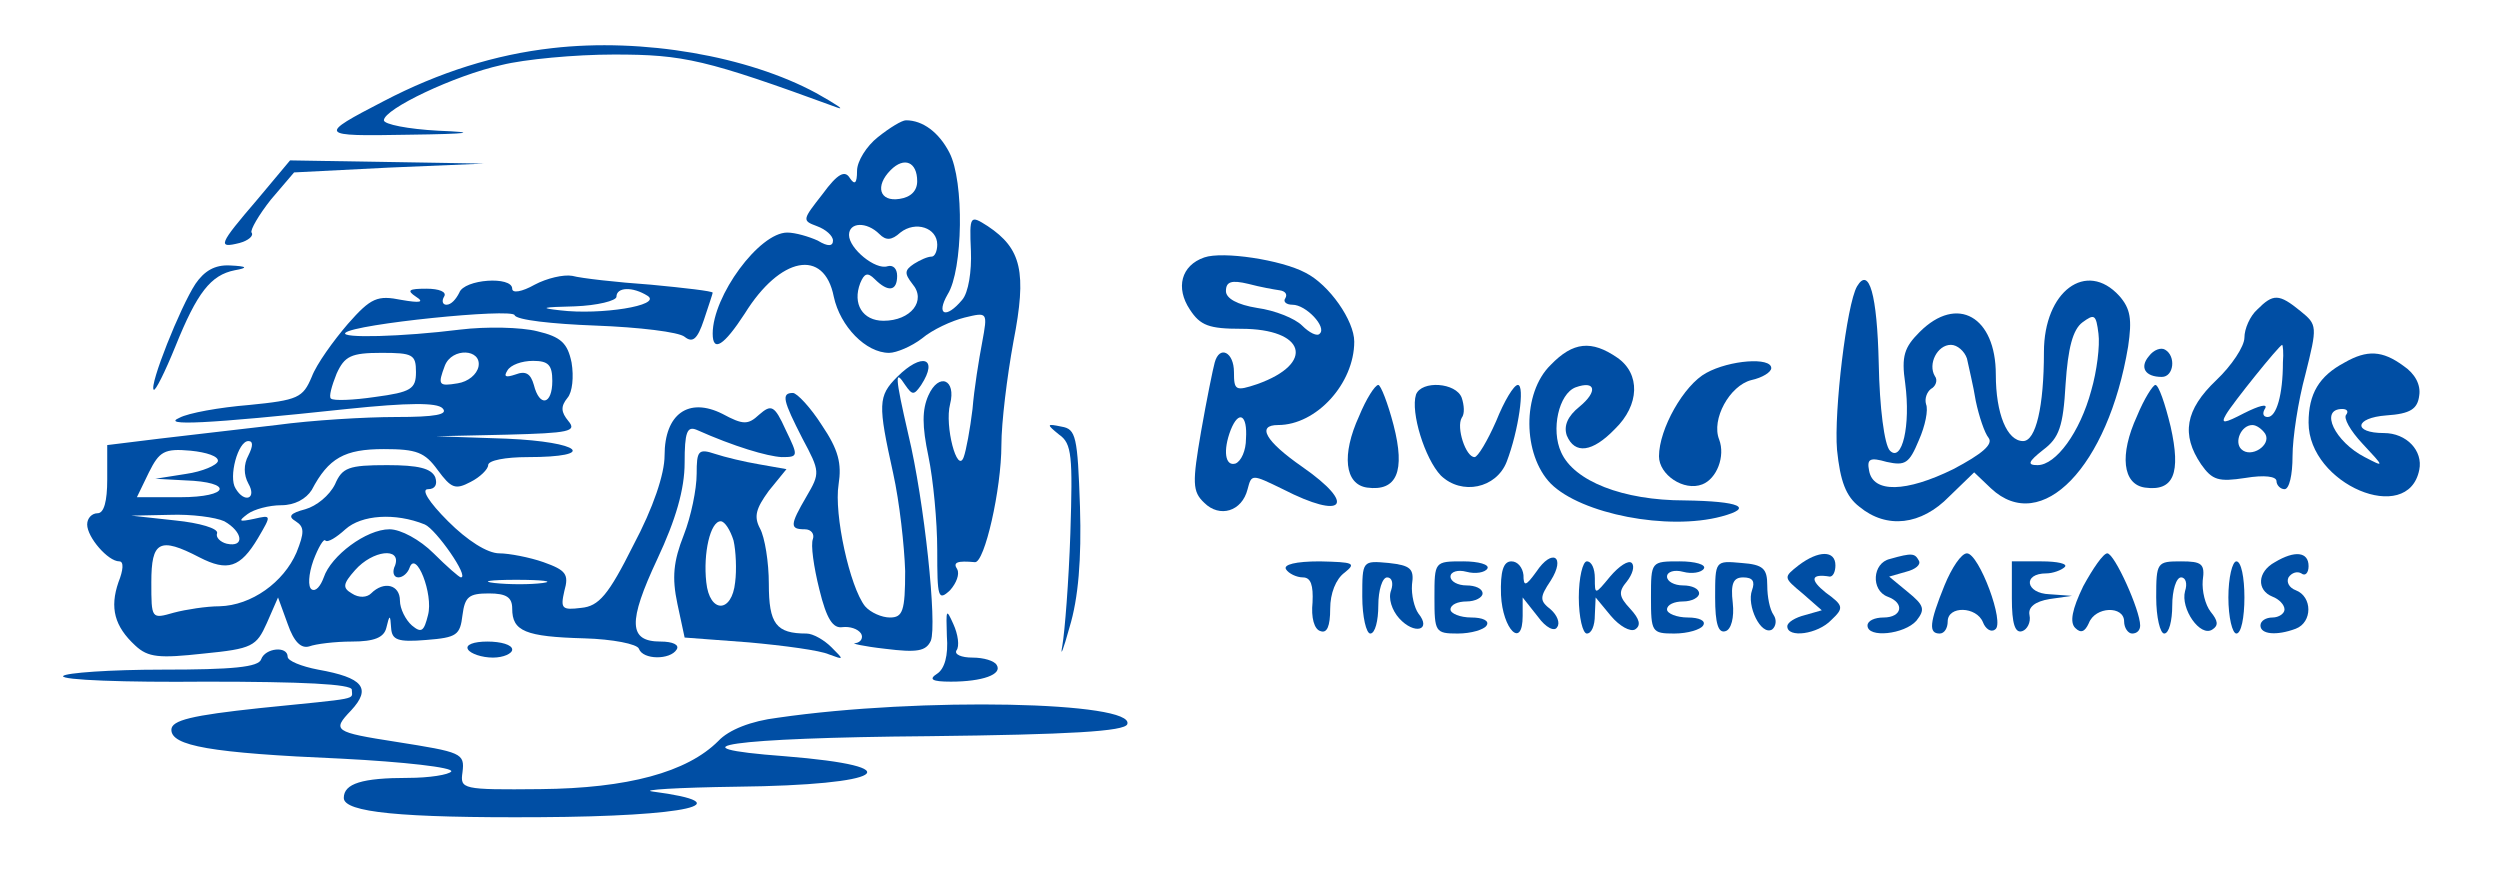 <?xml version="1.0" standalone="no"?>
<!DOCTYPE svg PUBLIC "-//W3C//DTD SVG 20010904//EN"
 "http://www.w3.org/TR/2001/REC-SVG-20010904/DTD/svg10.dtd">
<svg version="1.0" xmlns="http://www.w3.org/2000/svg"
 width="143" height="50" viewBox="0 0 300 109"
 preserveAspectRatio="xMidYMid meet">
<g transform="translate(0,109) scale(0.1,-0.1)"
fill="#004ea4" stroke="none">
<path d="M630 1030 c-71 -8 -141 -30 -210 -66 -83 -43 -82 -44 30 -42 79 1 88
3 38 5 -38 2 -68 8 -68 13 0 14 88 56 147 69 28 7 91 13 140 13 87 0 114 -6
278 -66 11 -4 -1 4 -26 18 -85 46 -216 69 -329 56z"/>
<path d="M1036 919 c-14 -11 -26 -30 -26 -42 0 -16 -3 -18 -9 -9 -6 10 -15 6
-34 -20 -25 -32 -26 -33 -7 -40 11 -4 20 -12 20 -18 0 -7 -6 -8 -19 0 -11 5
-28 10 -38 10 -35 0 -93 -79 -93 -126 0 -24 14 -15 40 25 44 71 99 82 111 21
8 -37 40 -70 69 -70 9 0 28 8 41 18 13 11 37 22 53 26 29 7 29 7 22 -31 -4
-21 -10 -58 -12 -83 -3 -25 -8 -52 -11 -60 -8 -22 -24 39 -17 66 8 31 -14 40
-27 11 -8 -18 -8 -38 0 -76 6 -29 11 -81 11 -117 0 -59 1 -64 16 -50 8 9 12
20 9 26 -6 9 0 11 22 9 12 -1 33 91 33 146 0 28 7 85 15 129 17 87 10 116 -32
144 -22 14 -23 14 -21 -31 1 -25 -3 -52 -11 -61 -20 -24 -33 -19 -18 7 19 30
21 141 2 177 -13 25 -33 40 -54 40 -5 0 -20 -9 -35 -21z m49 -55 c0 -12 -8
-20 -22 -22 -25 -4 -31 16 -11 36 17 17 33 10 33 -14z m-47 -66 c8 -8 15 -8
26 2 19 15 46 6 46 -15 0 -8 -3 -15 -7 -15 -5 0 -14 -4 -22 -9 -12 -8 -12 -12
-2 -25 18 -21 -2 -46 -36 -46 -26 0 -39 21 -29 47 5 12 9 14 18 5 17 -17 28
-15 28 4 0 9 -5 14 -12 12 -15 -5 -48 22 -48 39 0 16 22 17 38 1z"/>
<path d="M262 841 c-48 -56 -50 -61 -22 -54 11 3 18 9 15 13 -2 3 9 22 24 41
l29 34 118 6 119 5 -121 2 -121 2 -41 -49z"/>
<path d="M1443 769 c-29 -10 -36 -38 -18 -65 13 -20 24 -24 64 -24 80 0 93
-43 20 -69 -27 -9 -29 -8 -29 15 0 25 -18 34 -24 12 -2 -7 -10 -46 -17 -86
-11 -64 -11 -75 4 -89 19 -19 47 -11 54 17 5 19 5 19 44 0 76 -39 93 -20 24
28 -46 32 -57 52 -30 52 48 0 95 52 95 104 0 26 -31 71 -61 86 -30 16 -103 27
-126 19z m94 -41 c7 -1 10 -5 7 -10 -3 -4 1 -8 9 -8 17 0 43 -28 34 -36 -3 -4
-13 1 -22 10 -9 9 -34 19 -56 22 -25 4 -39 12 -39 21 0 12 7 14 28 9 15 -4 32
-7 39 -8z m-42 -185 c0 -15 -6 -28 -13 -31 -13 -4 -16 16 -6 42 10 25 21 19
19 -11z"/>
<path d="M185 736 c-19 -29 -58 -127 -52 -132 2 -2 14 22 27 54 27 67 44 89
74 95 17 3 16 5 -6 6 -19 1 -32 -7 -43 -23z"/>
<path d="M608 735 c-16 -9 -28 -11 -28 -5 0 16 -60 12 -66 -5 -4 -8 -10 -15
-16 -15 -5 0 -6 5 -3 10 4 6 -6 10 -22 10 -22 0 -25 -2 -13 -10 11 -7 5 -8
-18 -4 -30 6 -38 3 -67 -30 -18 -21 -39 -50 -45 -66 -11 -26 -17 -29 -78 -35
-37 -3 -76 -10 -87 -16 -23 -10 31 -8 209 11 77 8 112 8 119 1 8 -8 -9 -11
-58 -11 -38 0 -105 -4 -149 -10 -45 -5 -110 -13 -146 -17 l-65 -8 0 -43 c0
-27 -4 -42 -12 -42 -7 0 -13 -6 -13 -14 0 -16 26 -46 40 -46 6 0 5 -11 -1 -26
-11 -32 -5 -55 21 -79 16 -15 30 -16 85 -10 61 6 66 9 79 38 l14 32 12 -33 c8
-23 17 -31 27 -28 8 3 32 6 53 6 28 0 40 5 43 17 4 17 5 17 6 0 1 -15 8 -18
44 -15 38 3 42 6 45 31 3 23 8 27 33 27 22 0 29 -5 29 -19 0 -28 16 -35 90
-37 35 -1 66 -7 68 -13 5 -14 39 -14 47 -1 4 6 -5 10 -20 10 -40 0 -41 24 -4
103 23 49 34 87 34 120 0 38 3 46 15 41 47 -21 88 -33 106 -34 21 0 21 1 5 34
-14 31 -18 32 -33 19 -14 -13 -20 -13 -46 1 -42 21 -72 0 -72 -52 0 -23 -14
-65 -39 -112 -31 -62 -43 -76 -65 -78 -24 -3 -26 -1 -21 21 6 21 2 26 -26 36
-17 6 -43 11 -55 11 -15 0 -40 16 -64 40 -24 24 -34 40 -25 40 9 0 12 6 9 15
-5 11 -21 15 -60 15 -48 0 -56 -3 -65 -24 -7 -14 -23 -27 -37 -31 -19 -5 -22
-9 -12 -15 11 -7 11 -14 1 -39 -16 -37 -56 -66 -96 -67 -16 0 -42 -4 -57 -8
-28 -8 -28 -8 -28 38 0 51 10 57 60 31 35 -18 51 -13 73 24 17 29 17 29 -5 24
-19 -4 -20 -3 -8 6 8 6 27 11 42 11 17 0 31 8 38 19 21 40 41 51 90 51 41 0
51 -4 67 -26 17 -23 22 -25 41 -15 12 6 22 16 22 21 0 6 22 10 49 10 89 0 67
19 -26 23 l-88 3 89 2 c77 2 87 4 76 17 -9 11 -10 18 -1 29 6 7 8 26 5 44 -5
24 -13 32 -43 39 -20 5 -63 6 -96 2 -72 -9 -150 -11 -143 -4 11 11 208 31 211
22 2 -6 47 -11 101 -13 54 -2 104 -8 111 -14 10 -8 16 -3 24 21 6 18 11 33 11
34 0 2 -35 6 -77 10 -43 3 -87 8 -98 11 -11 2 -32 -3 -47 -11z m141 -14 c18
-12 -59 -24 -109 -18 -27 3 -23 4 18 5 28 1 52 7 52 12 0 12 20 13 39 1z
m-289 -95 c0 -21 -6 -25 -51 -31 -27 -4 -52 -5 -55 -2 -3 2 1 16 7 31 10 22
18 26 56 26 39 0 43 -2 43 -24z m78 7 c-2 -10 -13 -19 -26 -21 -24 -4 -25 -2
-16 22 9 23 46 21 42 -1z m92 -18 c0 -30 -16 -33 -23 -5 -4 14 -10 18 -23 13
-12 -4 -15 -3 -10 5 4 7 18 12 32 12 19 0 24 -5 24 -25z m-379 -93 c-6 -11 -6
-24 0 -35 11 -19 -5 -25 -16 -6 -9 14 3 59 16 59 6 0 6 -6 0 -18z m-38 -7 c-1
-5 -19 -13 -40 -16 l-38 -6 37 -2 c61 -2 56 -21 -6 -21 l-54 0 15 31 c13 26
19 30 52 27 20 -2 35 -7 34 -13z m8 -75 c23 -13 26 -33 3 -28 -8 2 -14 8 -12
13 2 6 -22 13 -52 16 l-55 6 48 1 c27 1 57 -3 68 -8z m250 -4 c14 -6 56 -66
45 -66 -2 0 -18 14 -34 30 -17 17 -41 30 -55 30 -29 0 -73 -33 -82 -60 -4 -11
-10 -18 -15 -15 -5 3 -4 19 2 36 6 16 13 28 15 25 3 -3 14 4 25 14 20 18 62
21 99 6z m-37 -51 c-4 -8 -2 -15 4 -15 6 0 12 6 14 12 8 23 30 -33 23 -59 -5
-20 -8 -23 -20 -13 -8 7 -15 21 -15 31 0 20 -20 25 -36 9 -5 -5 -15 -6 -24 0
-12 7 -11 12 4 29 22 25 58 29 50 6z m184 -22 c-15 -2 -42 -2 -60 0 -18 2 -6
4 27 4 33 0 48 -2 33 -4z"/>
<path d="M2257 733 c-13 -22 -29 -157 -25 -204 4 -39 11 -58 28 -71 34 -28 77
-23 112 13 l31 30 21 -20 c63 -59 146 27 171 177 5 34 3 47 -11 63 -41 45 -94
6 -94 -70 0 -68 -10 -111 -26 -111 -20 0 -34 34 -34 83 0 72 -48 100 -95 53
-19 -19 -23 -30 -18 -64 7 -53 -4 -99 -19 -84 -7 7 -13 54 -14 109 -2 86 -12
121 -27 96z m292 -130 c-14 -52 -44 -93 -67 -93 -13 0 -12 4 7 19 20 15 25 29
28 82 3 45 9 68 21 77 15 11 17 10 20 -14 2 -15 -2 -47 -9 -71z m-155 40 c2
-10 8 -34 11 -53 4 -19 11 -40 16 -46 6 -8 -8 -20 -44 -39 -59 -29 -100 -30
-105 -2 -3 15 1 17 22 11 23 -5 28 -2 40 27 8 18 12 38 9 45 -2 7 1 15 6 19 6
3 9 11 5 16 -9 15 3 39 20 39 8 0 17 -8 20 -17z"/>
<path d="M2756 704 c-9 -8 -16 -24 -16 -35 0 -11 -16 -35 -35 -53 -39 -37 -44
-68 -19 -105 14 -20 22 -22 55 -17 24 4 39 2 39 -4 0 -5 5 -10 10 -10 6 0 10
18 10 41 0 23 7 69 16 102 15 60 15 62 -6 79 -27 22 -34 22 -54 2z m32 -66 c0
-40 -8 -68 -19 -68 -6 0 -7 5 -3 11 3 6 -8 3 -26 -6 -25 -13 -30 -14 -23 -2 8
14 66 86 70 87 1 0 2 -10 1 -22z m-22 -89 c8 -14 -18 -31 -30 -19 -9 9 0 30
14 30 5 0 12 -5 16 -11z"/>
<path d="M1875 635 c-36 -35 -35 -112 0 -148 38 -38 146 -59 213 -41 41 11 23
19 -46 20 -77 0 -138 24 -154 60 -13 28 -3 73 18 81 25 9 28 -5 5 -24 -15 -12
-20 -24 -16 -36 10 -24 32 -21 60 8 31 30 32 69 3 89 -32 22 -55 20 -83 -9z"/>
<path d="M2621 646 c-12 -14 -5 -26 16 -26 15 0 18 26 4 34 -5 3 -14 0 -20 -8z"/>
<path d="M2865 638 c-32 -17 -45 -39 -45 -75 0 -77 124 -129 138 -59 5 24 -16
46 -44 46 -39 0 -37 19 3 22 30 2 39 8 41 25 2 13 -5 27 -20 37 -26 19 -45 20
-73 4z m2 -65 c-4 -4 5 -20 20 -36 28 -30 28 -30 3 -17 -37 19 -57 60 -28 60
6 0 8 -3 5 -7z"/>
<path d="M1060 620 c-24 -24 -24 -34 -5 -120 8 -36 14 -91 15 -122 0 -50 -3
-58 -19 -58 -10 0 -24 6 -31 14 -19 24 -39 115 -33 152 4 26 0 43 -21 74 -14
22 -31 40 -36 40 -15 0 -12 -10 12 -57 22 -41 22 -43 5 -72 -21 -36 -21 -41
-2 -41 8 0 12 -6 10 -12 -3 -7 1 -35 8 -63 9 -37 17 -49 29 -47 9 1 19 -2 23
-8 3 -5 0 -11 -7 -12 -7 0 10 -4 37 -7 40 -5 51 -3 57 10 8 20 -8 174 -28 257
-17 74 -17 82 -4 62 9 -13 11 -13 20 0 22 34 1 41 -30 10z"/>
<path d="M2069 625 c-28 -15 -59 -70 -59 -104 0 -23 31 -44 54 -35 18 7 29 35
21 56 -10 25 13 67 40 74 14 3 25 10 25 15 0 14 -52 10 -81 -6z"/>
<path d="M1636 571 c-22 -48 -18 -85 10 -89 37 -5 48 20 33 78 -7 27 -16 50
-19 50 -4 0 -15 -17 -24 -39z"/>
<path d="M1707 598 c-7 -22 11 -80 31 -101 26 -25 69 -16 82 17 15 39 23 96
14 96 -5 0 -17 -20 -27 -45 -11 -25 -23 -45 -27 -45 -11 0 -23 37 -16 49 4 5
3 16 0 25 -7 19 -50 22 -57 4z"/>
<path d="M2606 571 c-22 -48 -18 -85 10 -89 36 -5 45 18 32 76 -7 29 -15 52
-19 52 -3 0 -14 -17 -23 -39z"/>
<path d="M1262 548 c16 -11 17 -27 14 -123 -2 -60 -7 -123 -10 -140 -3 -16 1
-6 9 23 11 36 15 85 13 150 -3 88 -5 97 -23 100 -19 4 -19 3 -3 -10z"/>
<path d="M810 499 c0 -19 -7 -53 -16 -76 -13 -33 -15 -53 -8 -86 l9 -42 80 -6
c44 -4 89 -10 100 -15 19 -7 19 -7 3 9 -9 9 -23 17 -31 17 -38 0 -47 12 -47
62 0 27 -5 58 -11 69 -8 15 -5 25 11 47 l22 27 -34 6 c-18 3 -43 9 -55 13 -21
7 -23 4 -23 -25z m46 -83 c3 -13 4 -37 2 -52 -4 -39 -32 -39 -36 0 -4 36 5 76
18 76 5 0 12 -11 16 -24z"/>
<path d="M1857 377 c-13 -18 -16 -19 -16 -4 -1 9 -7 17 -15 17 -10 0 -14 -12
-13 -42 2 -43 27 -68 27 -26 l0 23 19 -24 c10 -14 21 -19 24 -13 4 5 0 15 -8
22 -14 11 -14 15 0 36 19 30 2 41 -18 11z"/>
<path d="M2184 385 c-19 -15 -19 -15 5 -35 l24 -21 -21 -6 c-12 -3 -22 -9 -22
-14 0 -15 38 -10 55 8 16 15 15 18 -7 34 -20 16 -19 24 5 20 4 0 7 6 7 14 0
19 -21 19 -46 0z"/>
<path d="M2298 393 c-22 -5 -24 -39 -3 -47 22 -8 18 -26 -5 -26 -11 0 -20 -4
-20 -10 0 -16 46 -11 61 6 11 14 10 19 -11 36 l-23 19 21 6 c12 3 19 9 16 14
-5 9 -8 10 -36 2z"/>
<path d="M2366 360 c-19 -47 -20 -60 -6 -60 6 0 10 7 10 15 0 20 36 19 44 -1
3 -8 10 -13 15 -9 13 7 -20 95 -35 95 -7 0 -19 -18 -28 -40z"/>
<path d="M2539 359 c-14 -29 -17 -45 -10 -52 7 -7 12 -5 17 6 8 21 44 22 44 2
0 -8 5 -15 10 -15 6 0 10 4 10 10 0 19 -32 90 -41 90 -5 0 -18 -19 -30 -41z"/>
<path d="M2778 389 c-22 -12 -23 -35 -3 -43 8 -3 15 -10 15 -16 0 -5 -7 -10
-15 -10 -8 0 -15 -4 -15 -10 0 -11 20 -13 44 -4 21 8 21 40 0 48 -8 3 -12 10
-9 16 4 6 11 8 16 5 5 -4 9 1 9 9 0 18 -17 20 -42 5z"/>
<path d="M1545 380 c3 -5 13 -10 21 -10 10 0 13 -10 12 -31 -2 -19 2 -34 10
-36 8 -3 12 6 12 28 0 19 7 37 18 45 15 12 11 13 -31 14 -30 0 -46 -4 -42 -10z"/>
<path d="M1640 346 c0 -25 5 -46 10 -46 6 0 10 16 10 35 0 19 5 35 11 35 6 0
8 -7 5 -16 -4 -10 1 -25 10 -35 19 -21 41 -15 24 6 -5 7 -9 23 -8 36 3 20 -2
24 -29 27 -33 3 -33 3 -33 -42z"/>
<path d="M1730 345 c0 -43 1 -45 29 -45 17 0 33 5 36 10 4 6 -5 10 -19 10 -14
0 -26 5 -26 10 0 6 9 10 20 10 11 0 20 5 20 10 0 6 -9 10 -20 10 -11 0 -20 5
-20 11 0 6 9 9 20 6 11 -3 23 -1 26 4 3 5 -11 9 -30 9 -36 0 -36 0 -36 -45z"/>
<path d="M1910 345 c0 -25 5 -45 10 -45 6 0 10 10 10 23 l1 22 19 -23 c11 -13
24 -20 30 -17 8 5 6 13 -6 26 -14 15 -15 21 -4 34 7 9 10 19 6 23 -4 4 -16 -4
-27 -17 -19 -23 -19 -23 -19 -2 0 12 -4 21 -10 21 -5 0 -10 -20 -10 -45z"/>
<path d="M2000 345 c0 -43 1 -45 29 -45 17 0 33 5 36 10 4 6 -5 10 -19 10 -14
0 -26 5 -26 10 0 6 9 10 20 10 11 0 20 5 20 10 0 6 -9 10 -20 10 -11 0 -20 5
-20 11 0 6 9 9 20 6 11 -3 23 -1 26 4 3 5 -11 9 -30 9 -36 0 -36 0 -36 -45z"/>
<path d="M2080 345 c0 -33 4 -45 13 -42 7 2 11 17 9 35 -3 25 1 32 13 32 12 0
15 -5 11 -16 -7 -19 11 -57 25 -49 5 4 6 12 2 18 -5 7 -8 23 -8 37 0 21 -5 26
-32 28 -33 3 -33 3 -33 -43z"/>
<path d="M2450 344 c0 -32 4 -44 13 -41 6 2 11 11 9 20 -2 10 7 17 25 20 l28
4 -28 2 c-30 1 -34 26 -4 26 8 0 19 4 23 8 4 4 -9 7 -29 7 l-37 0 0 -46z"/>
<path d="M2630 345 c0 -25 5 -45 10 -45 6 0 10 16 10 35 0 19 5 35 11 35 6 0
8 -8 5 -17 -6 -22 19 -58 34 -48 8 5 7 11 -2 22 -7 9 -11 26 -10 39 3 21 -1
24 -27 24 -30 0 -31 -1 -31 -45z"/>
<path d="M2720 345 c0 -25 5 -45 10 -45 6 0 10 20 10 45 0 25 -4 45 -10 45 -5
0 -10 -20 -10 -45z"/>
<path d="M1122 297 c2 -25 -3 -41 -12 -47 -11 -7 -7 -10 17 -10 39 0 65 9 57
21 -3 5 -16 9 -30 9 -14 0 -23 4 -20 9 4 5 2 20 -4 33 -9 20 -9 18 -8 -15z"/>
<path d="M525 280 c3 -5 17 -10 31 -10 13 0 24 5 24 10 0 6 -14 10 -31 10 -17
0 -28 -4 -24 -10z"/>
<path d="M267 268 c-3 -10 -36 -13 -123 -13 -65 0 -121 -4 -124 -8 -3 -5 77
-8 178 -7 120 0 182 -3 182 -10 0 -13 13 -10 -115 -23 -84 -9 -110 -15 -110
-27 0 -20 48 -29 212 -36 78 -4 140 -11 137 -16 -3 -4 -27 -8 -54 -8 -57 0
-80 -7 -80 -25 0 -18 71 -25 244 -24 185 1 255 17 141 32 -16 2 31 5 105 6
185 2 222 25 60 38 -148 11 -68 23 179 25 176 2 245 6 248 15 10 28 -257 34
-436 8 -33 -4 -61 -15 -74 -29 -39 -39 -113 -59 -222 -60 -98 -1 -100 0 -97
21 3 24 -1 25 -83 38 -77 12 -80 14 -56 39 26 28 15 41 -41 51 -21 4 -38 11
-38 16 0 14 -28 11 -33 -3z"/>
</g>
</svg>
